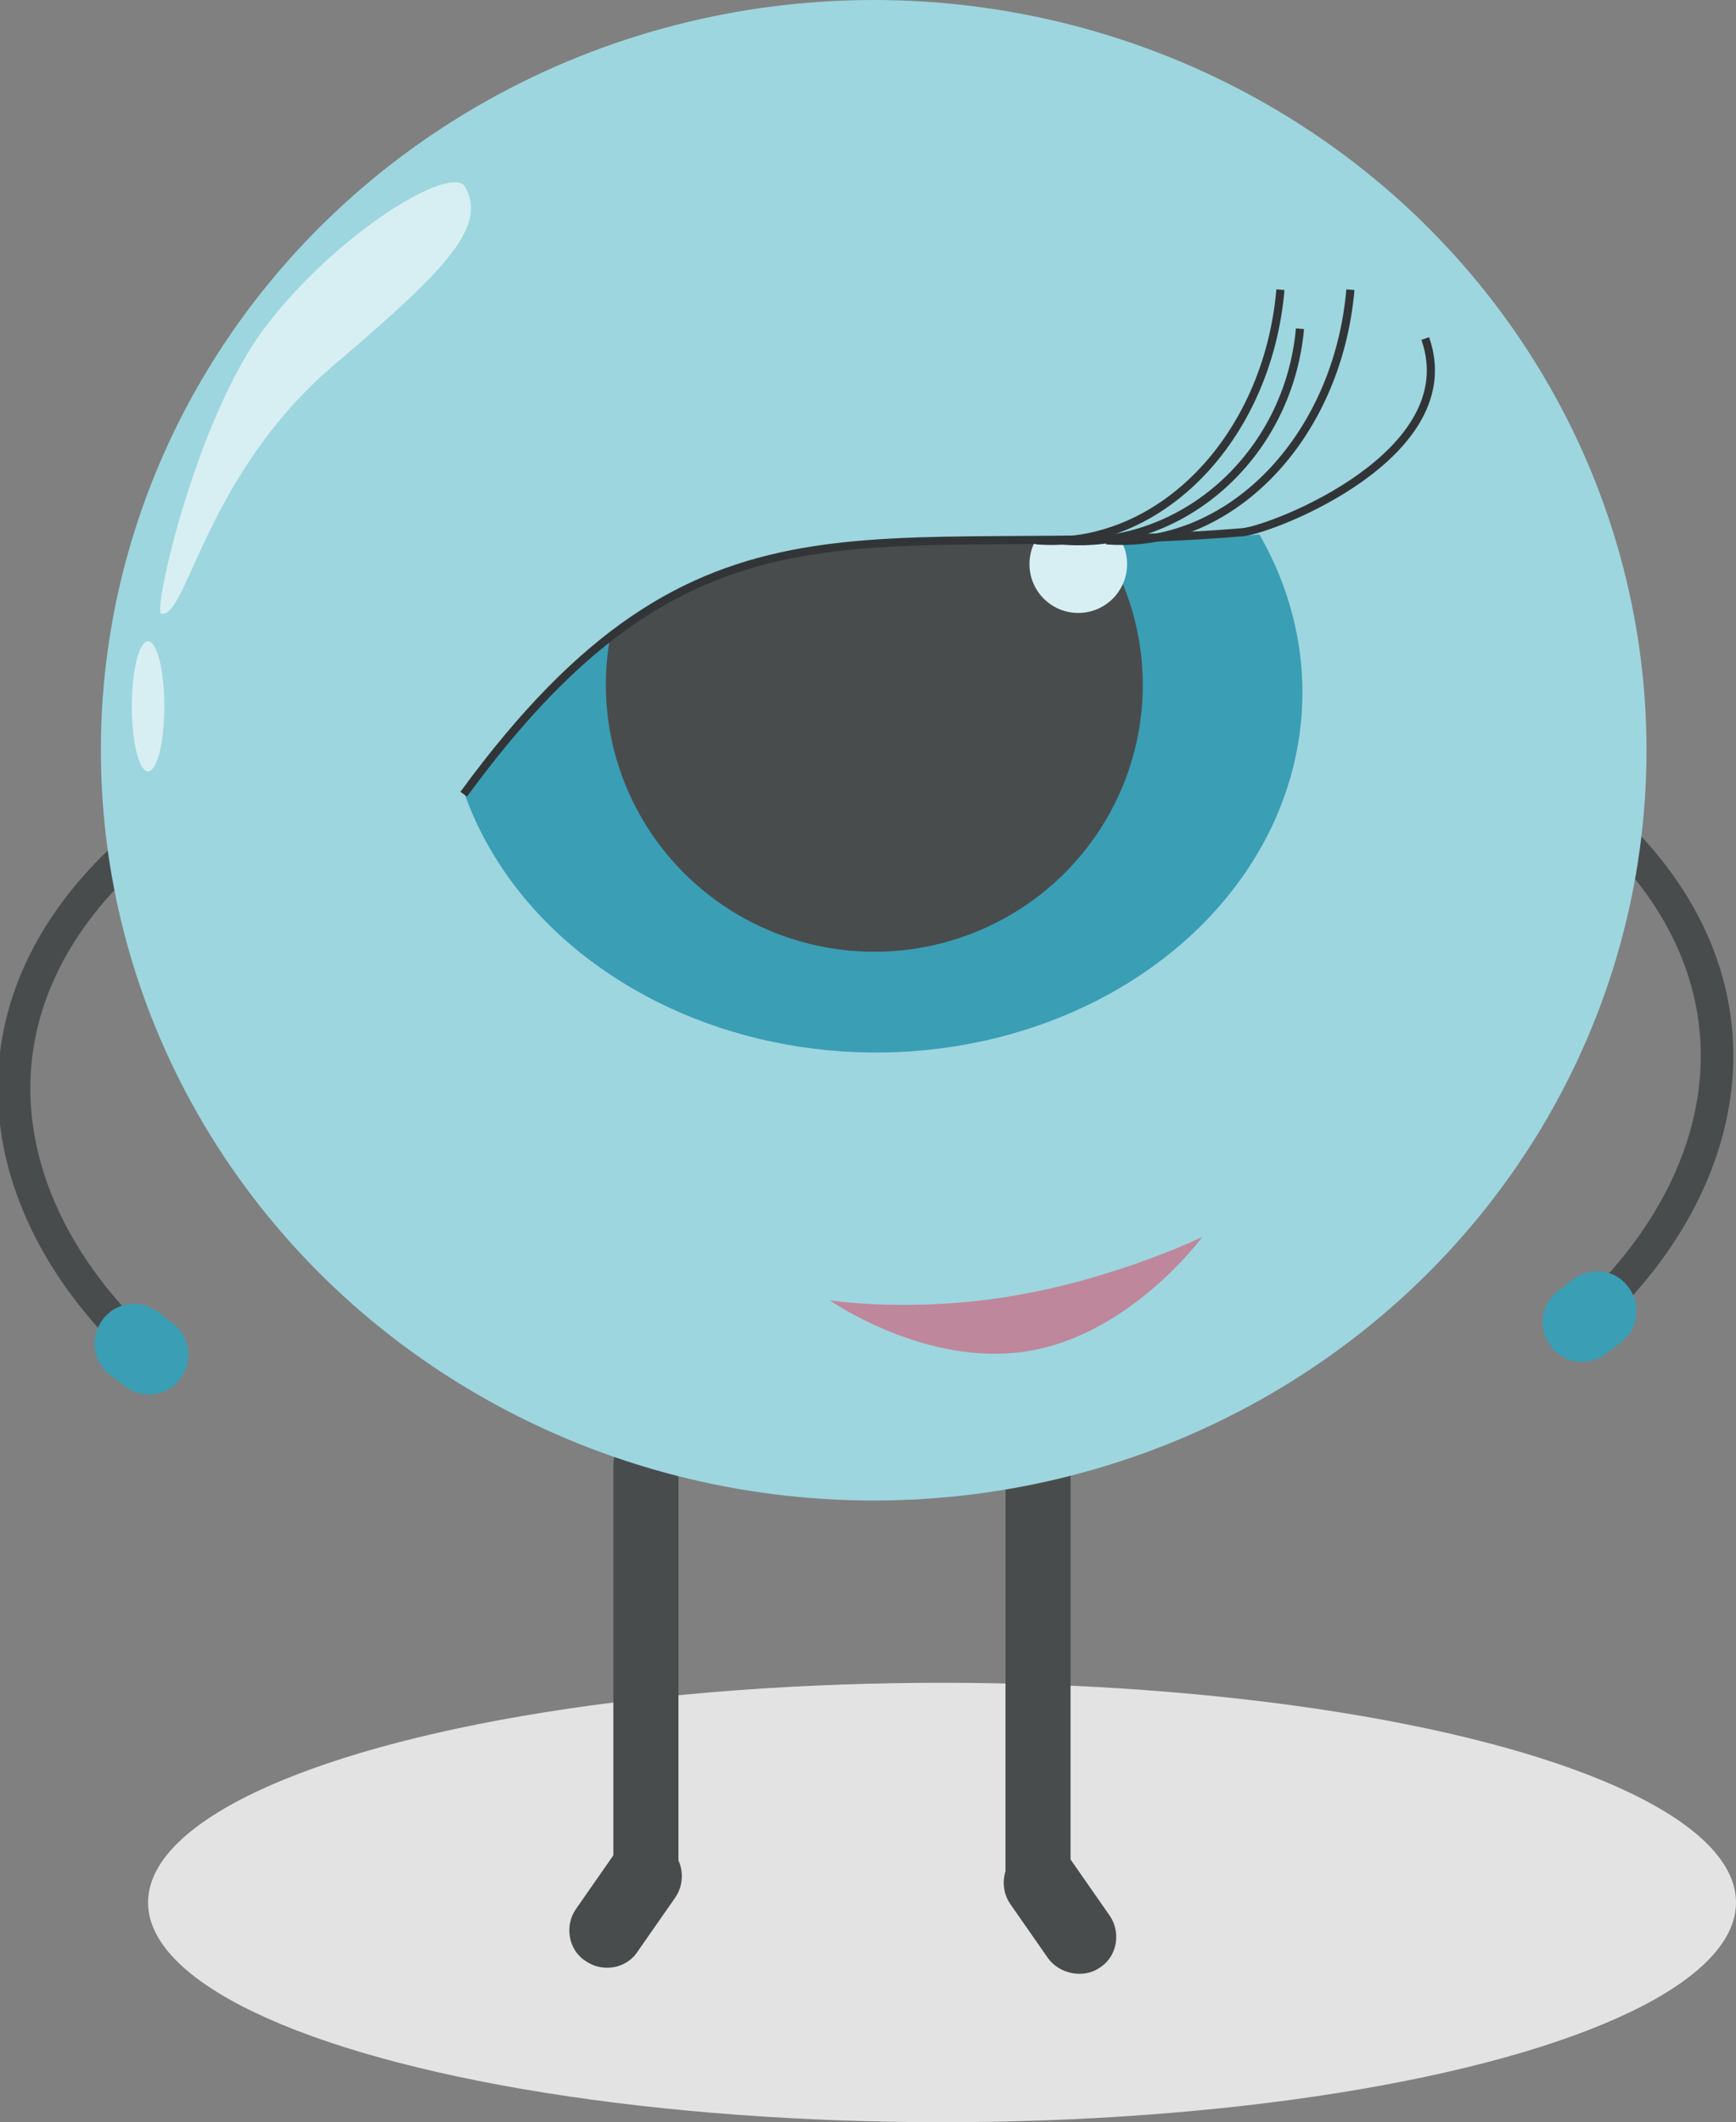 <?xml version="1.0" encoding="utf-8"?>
<!-- Generator: Adobe Illustrator 21.1.0, SVG Export Plug-In . SVG Version: 6.00 Build 0)  -->
<svg version="1.1" id="Слой_1" xmlns="http://www.w3.org/2000/svg" xmlns:xlink="http://www.w3.org/1999/xlink" x="0px" y="0px"
	 viewBox="0 0 106.7 130.4" style="enable-background:new 0 0 106.7 130.4;" xml:space="preserve">
<rect x="0" y="0" width="106.7" height="130.4" fill="#808080" stroke="none"/>
<style type="text/css">
	.st0{fill:none;stroke:#494C4D;stroke-width:2;stroke-linecap:round;stroke-miterlimit:10;}
	.st1{fill:#3A9EB5;}
	.st2{fill:#E3E3E3;}
	.st3{fill:none;stroke:#494C4D;stroke-width:4;stroke-linecap:round;stroke-miterlimit:10;}
	.st4{fill:#9DD6DF;}
	.st5{fill:#D7EFF3;}
	.st6{fill:#494C4D;}
	.st7{fill:none;stroke:#323537;stroke-width:0.5;stroke-miterlimit:10;}
	.st8{fill:#BE879C;}
</style>
<path class="st0" d="M99,50.9c9.4,9,8,20.3,0,28.7"/>
<path class="st1" d="M98.7,83.2l0.9-0.7c1.1-0.8,1.3-2.3,0.5-3.4l0,0c-0.8-1.1-2.3-1.3-3.4-0.5l-0.9,0.7c-1.1,0.8-1.3,2.3-0.5,3.4
	l0,0C96.1,83.8,97.6,84,98.7,83.2z"/>
<path class="st0" d="M7.4,52.9c-9.4,9-8,20.3,0,28.7"/>
<path class="st1" d="M7.7,85.2l-0.9-0.7c-1.1-0.8-1.3-2.3-0.5-3.4l0,0c0.8-1.1,2.3-1.3,3.4-0.5l0.9,0.7c1.1,0.8,1.3,2.3,0.5,3.4l0,0
	C10.3,85.8,8.8,86,7.7,85.2z"/>
<ellipse class="st2" cx="57.9" cy="116.9" rx="48.8" ry="13.5"/>
<line class="st3" x1="39.7" y1="90" x2="39.7" y2="114.9"/>
<line class="st3" x1="63.8" y1="85.4" x2="63.8" y2="115.3"/>
<ellipse class="st4" cx="53.7" cy="46.1" rx="47.5" ry="46.1"/>
<path class="st5" d="M9.9,37.7c-0.5-0.1,2.1-11.9,6.4-17.6c4.4-5.8,11.5-10.1,12.3-8.6c1.3,2.4-1,4.9-7.8,10.7
	C12.6,29,11.5,38.1,9.9,37.7z"/>
<ellipse class="st5" cx="9.1" cy="43.4" rx="1" ry="4"/>
<ellipse transform="matrix(1.013972e-02 -1 1 1.013972e-02 10.705 95.742)" class="st1" cx="53.7" cy="42.5" rx="22.2" ry="26.3"/>
<ellipse transform="matrix(1.013972e-02 -1 1 1.013972e-02 11.094 95.354)" class="st6" cx="53.7" cy="42.1" rx="16.4" ry="16.5"/>
<ellipse transform="matrix(1.013962e-02 -1 1 1.013962e-02 31.002 100.612)" class="st5" cx="66.3" cy="34.6" rx="3" ry="3"/>
<ellipse transform="matrix(1.013962e-02 -1 1 1.013962e-02 38.984 98.769)" class="st5" cx="69.4" cy="29.7" rx="1.6" ry="1.6"/>
<path class="st6" d="M64.4,120.3l-2.3-3.3c-0.7-1-0.5-2.5,0.6-3.2h0c1-0.7,2.5-0.5,3.2,0.6l2.3,3.3c0.7,1,0.5,2.5-0.6,3.2h0
	C66.6,121.6,65.1,121.3,64.4,120.3z"/>
<path class="st6" d="M39.2,119.9l2.3-3.3c0.7-1,0.5-2.5-0.6-3.2l0,0c-1-0.7-2.5-0.5-3.2,0.6l-2.3,3.3c-0.7,1-0.5,2.5,0.6,3.2l0,0
	C37,121.2,38.5,121,39.2,119.9z"/>
<path class="st4" d="M85.4,29.1c1.3,5.3-17.9,3.6-34,4.6c-17.6,1-24.5,21.2-25.8,15.9c-1.3-5.3,5.2-34.3,20.9-38.1
	S84.1,23.7,85.4,29.1z"/>
<path class="st7" d="M78.7,17.8c-0.8,9.2-7.5,16-15,15.4"/>
<path class="st7" d="M83,17.8c-0.8,9.2-7.5,16-15,15.4"/>
<path class="st7" d="M79.9,20.2c-0.7,7.8-7.3,13.7-14.8,13"/>
<path class="st7" d="M28.5,48.8c14.7-20.1,24.9-14.2,47.9-16.1c1.9-0.2,13.7-4.8,11.2-11.9"/>
<path class="st8" d="M73.9,76c0,0-4.3,5.9-10.6,7c-6.3,1.1-12.3-3.1-12.3-3.1s5.1,0.8,11.4-0.3C68.8,78.5,73.9,76,73.9,76z"/>
</svg>

